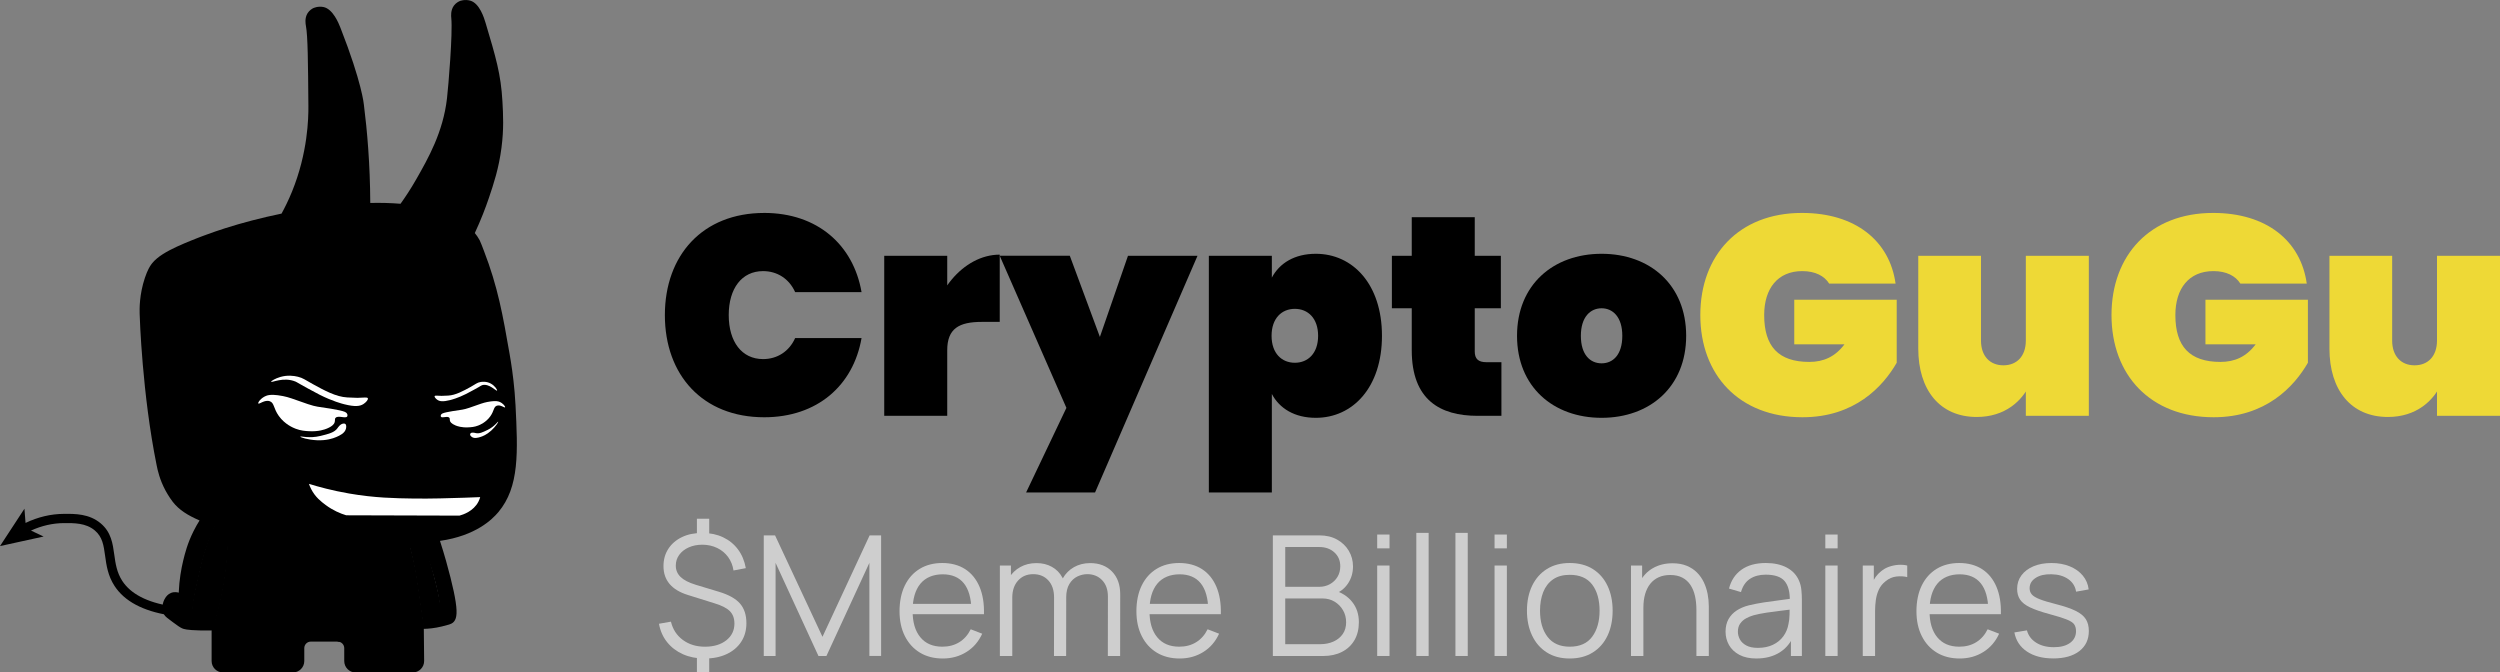 <?xml version="1.0" encoding="UTF-8"?>
<svg xmlns="http://www.w3.org/2000/svg" id="_Слой_1" data-name="Слой 1" viewBox="0 0 2846.49 765.7">
  <rect x="0" y="0" width="2846.49" height="765.7" fill="#808080" stroke="none"/>
  <defs>
    <style>
      .cls-1 {
        fill: #fff;
      }

      .cls-2 {
        fill: #eed936;
      }

      .cls-3 {
        fill: #cecece;
      }
    </style>
  </defs>
  <g>
    <path d="M194.53,690.14l-1.66,10.38c-30.15-4.78-51.16-16-62.45-33.34-7.64-11.72-9.29-23.71-10.73-34.27-1.66-12.03-2.96-21.54-11.77-28.97-10.13-8.52-23.47-8.44-35.24-8.34-12.66,.09-25.2,2.95-37.4,8.51l14.38,6.78L0,621.77l27.83-42.54,1.25,16.17c14.12-6.74,28.73-10.21,43.5-10.31,12.91-.13,29-.21,42.11,10.82,11.91,10.03,13.69,23.01,15.42,35.57,1.37,9.94,2.78,20.21,9.13,29.97,9.61,14.74,28.21,24.4,55.3,28.7Z"></path>
    <g>
      <path d="M259.72,620.08c-1.41,31.76-6.86,60.49-14.08,85.64-.1,.49-.26,1.17-.56,1.94,0,0-.91,2.97-3.44,4.85-5.03,3.74-13.98,1.94-18.53-2.02-8.45-7.34-4.16-25.78,4.39-62.67,2.86-12.31,5.24-20.13,7.39-26.43,3.26-9.52,6.75-17.82,10.01-24.76,1.63,.61,3.28,1.22,4.97,1.85,3.3,1.22,6.72,2.45,10.19,3.68,.03,5.84-.08,11.8-.35,17.91Z"></path>
      <path d="M438.91,765.7h-33.95c-7.21,0-13.01-5.85-13.01-13.03v-14.69c0-4.11-3.34-7.43-7.43-7.43-.01,0-.07,.02-.1,0-.28-.2,.98-2.5,2.46-4.99,15.23,1.22,30.45,2.44,45.68,3.67,2.12,12.16,4.24,24.31,6.35,36.47Z"></path>
      <path d="M498.48,711.51c-1.15,.45-5.29,1.45-9.43,2.08-2.77,.43-5.11,.64-6.79,.74-1.37-9.41-6.01-41.37-6.35-43.74-1.48-10.2-2.7-18.88-5.22-30.76-1.71-8.11-3.41-14.8-4.66-19.48,3.18-.6,6.42-1.24,9.71-1.95,1.95-.41,3.87-.84,5.76-1.27,.32,.24,.71,.58,1.09,1.05,.9,1.13,1.17,2.28,1.24,2.57,1.18,4.7,28.42,85.33,14.65,90.76Z"></path>
      <g>
        <g>
          <path d="M586.92,460.73c-.25-5.05-.56-9.69-.97-14.14-1.6-18.38-3.81-32.69-5.72-43.56-7.73-44.31-13.3-76.19-29.35-117.73-.97-2.53-1.75-4.58-2.4-6.24-1.19-2.99-1.91-4.75-2.35-5.57-1.6-2.89-3.44-5.62-5.5-8.17h0c7.1-15.25,12.27-28.88,16.04-40,5.5-16.28,11.27-33.62,14.32-57.11,2.76-21.28,1.95-37.27,1.07-52.84-1.73-30.96-7.57-50.38-19.17-89.26-1.66-5.59-6.81-22.38-17.47-25.38-6.28-1.78-11.62,.36-11.62,.36-1.26,.51-4.51,1.98-6.93,5.24-4.01,5.41-3.22,12.3-3.04,14.1,1.75,17.73-3.28,77.49-4.88,91.51-4.41,38.58-21.53,68.57-35.04,92.24-6.41,11.24-12.67,20.59-17.86,27.83-11.02-.91-22.59-1.19-34.46-.94-.22-44.6-3.54-82.45-7.28-111.94,0,0-2.04-24.73-26.6-87.33-2.13-5.45-8.68-21.73-19.54-23.83-6.41-1.24-11.55,1.33-11.55,1.33-1.2,.61-4.32,2.36-6.46,5.81-3.54,5.72-2.17,12.53-1.84,14.31,2.17,11.77,2.41,40.9,2.82,91.59,.11,13.38-.66,52.96-18.62,97.08-4.12,10.1-8.36,18.57-11.95,25.12,0,0-.01,0-.02,0-23.05,4.75-45.03,10.53-64.32,16.69-7.56,2.4-14.59,4.85-21.08,7.26,0,0-.01,0-.02,0-4.12,3.46-12.42,11.39-17.38,24.49-4.59,12.15-4.05,22.77-3.41,28.07,11.71,75.22,23.42,150.44,35.13,225.66,.32,4.23,1.2,12.13,4.26,21.45,3.07,9.33,8.32,20.09,17.38,30.01,10.14,11.11,20.85,16.66,25.61,18.86,4.87,2.25,9.19,3.65,12.39,4.52-3.66,.48-12.67,2.18-20.42,9.55-13.22,12.56-11.15,30.56-10.87,32.62-1.35,34.43-2.7,68.86-4.05,103.29h10.5c16.39,0,32.77,0,49.16,.01,7.18,0,13.03-5.85,13.03-13.03v-14.69c0-4.11,3.32-7.43,7.43-7.43h75.25c.04,1.86,.1,4.88,.12,8.65,.13,12.63-.19,16.44,2.04,21.1,.69,1.41,1.83,3.34,3.79,5.4h34.8c7.24,0,13.1-5.92,13.03-13.15l-.37-36.51c4.83-.1,12.13-.64,20.73-2.77,6.89-1.71,10.33-2.55,12.41-4.31,3.79-3.19,5.35-8.99,3.14-23.58-1.04-7.01-2.95-16.05-5.92-27.84-2.75-10.93-6.61-25.14-11.96-41.68,40.87-5.82,59.51-24.5,66.5-32.77,24.12-28.76,22.19-68.34,19.49-122.35Zm-89.53,247.3c-1.72,.84-7.02,1.66-8.71,1.92-2.56,.39-4.72,.59-6.27,.68-1.26-8.69-5.55-38.22-5.87-40.41-1.37-9.42-2.5-17.44-4.82-28.42-1.58-7.5-3.15-13.68-4.3-18,2.94-.55,5.94-1.14,8.97-1.8,1.8-.38,3.57-.77,5.32-1.17,.33,.81,.83,2.07,1.44,3.6,15.94,40.57,22.66,79.48,14.24,83.6Z"></path>
          <path d="M343.6,329.89c-4.81,1.98-10.05,3.87-15.74,5.54-15.56,4.58-29.78,6.15-41.45,6.43,0,0-13.71,1.64-22.6-3.46,0,0-7.05-4.04-9.98-12.28-4.86-13.65,12.98-36.82,43.89-56.52-.66,3.24-1.34,8-1.11,13.74,.22,5.42,.8,16.63,8.42,27.7,2.38,3.46,8.63,12.27,20.62,16.63,7.47,2.72,14.12,2.59,17.96,2.21Z"></path>
          <path d="M379.37,63.99c-4.55-16.72-9.52-30.31-13.28-39.75,4.21,12.15,9.5,29.41,13.63,50.54,2.24,11.48,10.7,57.6,3.32,119.69-1.98,16.71-4.52,29.65-7.3,39.8-1.64,6.05-3.37,11.11-5.09,15.39-3.74,9.29-7.51,14.9-10.56,18.94-8.14,10.81-16.96,18.09-23.27,22.61,6.41-11.95,13.07-26.04,19.07-42.14,1.54-4.14,3.04-8.41,4.48-12.81,3.54-10.82,6.74-22.43,9.36-34.8,16.18-76.44,1.78-140.93-9.46-176.52-.67-2.11-3.36-2.7-4.86-1.08l-.04,.04c-.59,.64-.85,1.52-.73,2.38,4.98,34.07,5.11,62.71,4.12,83.41-1.75,36.38-4.36,81.2-29.59,129-.56,1.05-1.11,2.09-1.68,3.12-1.12,2.06-2.26,4.06-3.39,6-7.87,13.46-15.88,24.07-22.23,31.74-.96,1.16-1.4,2.67-1.14,4.15,.91,5.28,2.29,9.7,3.63,13.17,2.53,6.56,5.4,14.02,12.63,19.95,3.75,3.07,7.6,4.85,10.69,5.91,1.5,.52,3.14,.27,4.47-.6,5.17-3.39,11.84-8.36,18.64-15.28,6.19-6.31,19.2-21.07,29.25-56.8,1.43-5.12,2.82-10.67,4.1-16.69h0c.9-4.2,1.75-8.63,2.56-13.29,12.35-71.82-.12-129.55-7.33-156.07Zm-23.59,128.81c1.04-3.73,4.52-16.2,5.65-15.96,1.11,.23-.13,12.73-2.99,24.6-2.81,11.64-7.47,23.91-8.65,23.6-1.37-.36,2-17.98,5.99-32.25Z"></path>
          <path d="M358.45,201.45c-2.81,11.64-7.47,23.91-8.65,23.6-1.37-.36,2-17.98,5.99-32.25,1.04-3.73,4.52-16.2,5.65-15.96,1.11,.23-.13,12.73-2.99,24.6Z"></path>
          <path d="M397.67,198.79c-1.86-.16,.31-23.45-1-52.53-.1-2.24-.42-8.88,.33-8.98,.55-.07,1.43,3.41,1.75,4.64,3.44,13.57,1.46,57.08-1.08,56.88Z"></path>
        </g>
        <g>
          <path d="M483.89,319.45c-3.9,1.29-9.41,2.91-16.15,4.2-10.75,2.06-23.56,4.51-37.69,.79-7.45-1.96-19.71-5.19-23.61-13.3-6-12.49,8.19-35.75,36.79-55.62-.92,3.17-2,7.86-2.26,13.6-.24,5.42-.59,16.64,6.07,28.31,2.08,3.65,7.56,12.95,19.14,18.3,7.21,3.34,13.85,3.77,17.7,3.71Z"></path>
          <path d="M541.88,57.49c-3.13-17.04-6.94-31-9.9-40.73,3.18,12.47,7,30.1,9.34,51.5,1.27,11.63,5.82,58.3-6.75,119.55-6.14,29.92-13.08,47.34-19.26,58.24-3.64,6.43-7.02,10.59-9.82,13.71-.74,.82-1.47,1.62-2.21,2.39-8.32,8.74-16.75,14.53-22.88,18.18,4.47-6.88,9.09-14.52,13.67-22.93,2.85-5.22,5.68-10.73,8.44-16.54,6.69-14.04,12.99-29.78,18.23-47.2,22.55-74.81,13.61-140.28,5.41-176.69-.49-2.16-3.12-2.97-4.75-1.48l-.04,.04c-.64,.59-.98,1.44-.93,2.31,2.1,34.36-.17,62.91-2.9,83.46-4.8,36.11-11.17,80.54-40.32,126.06-1.44,2.25-2.89,4.42-4.33,6.52-2.22,3.22-4.44,6.26-6.63,9.14-7.17,9.43-14.04,17.01-19.69,22.76-1.05,1.07-1.62,2.54-1.49,4.03,.46,5.34,1.46,9.86,2.5,13.43,1.97,6.75,4.2,14.43,10.91,20.94,3.48,3.37,7.16,5.48,10.15,6.79,1.46,.64,3.12,.53,4.52-.22,5.43-2.94,12.5-7.33,19.86-13.67,4.73-4.07,13.21-12.06,22.36-28.67,2.78-5.04,5.62-10.88,8.45-17.64,4.23-10.15,8.42-22.38,12.26-37.14,18.35-70.52,10.76-129.1,5.81-156.14Zm-34.33,126.37c1.35-3.63,5.87-15.76,6.98-15.42,1.08,.33-1.2,12.67-5.05,24.26-3.77,11.37-9.45,23.21-10.59,22.79-1.34-.48,3.5-17.74,8.67-31.63Z"></path>
          <path d="M509.47,192.71c-3.77,11.37-9.45,23.21-10.59,22.79-1.34-.48,3.5-17.74,8.67-31.63,1.35-3.63,5.87-15.76,6.98-15.42,1.08,.33-1.2,12.67-5.05,24.26Z"></path>
          <path d="M548.79,193.35c-1.85-.31,2.27-23.33,3.42-52.43,.09-2.23,.33-8.88,1.08-8.91,.55-.02,1.14,3.51,1.34,4.76,2.3,13.82-3.33,57-5.85,56.59Z"></path>
        </g>
      </g>
      <path d="M286.72,605.53l-.33-.3c-6.93-6.31-21.49-25.8-27.88-51.07-5.68-22.42-21.52-115.01-37.28-243.63-1.29-10.51,.91-21.16,6.26-30.31,2.55-4.36,5.09-8.71,7.64-13.07h0c-1.17,.41-2.47,.89-3.88,1.43-.27,.1-.55,.2-.83,.3-.53,.2-1.08,.41-1.64,.62-.08,.03-.17,.06-.26,.1-.3,.12-.62,.24-.93,.36-.65,.25-1.3,.51-1.94,.75-.33,.13-.67,.25-1.01,.39-.15,.06-.3,.12-.46,.18-1.86,.73-3.83,1.51-5.9,2.35-5.48,2.23-10.41,4.23-16.66,7.12-.03,.01-.07,.03-.1,.05-.19,.08-.38,.17-.57,.26,0,0,0,0-.01,0-10.54,4.93-21.45,10.91-27.67,18.63-.49,.61-.89,1.16-1.24,1.64-1.4,1.98-4.04,6.05-7.01,14.86-6.45,19.1-6.18,35.82-6.03,40.98,.12,4.39,2.87,91.35,19.38,172.7,1.11,5.47,3.41,16.4,10.24,29,0,0,3.68,6.79,8.03,12.44,7.24,9.41,17.38,15.55,30.57,21.28-2.12,3.37-4.49,7.45-6.86,12.19-6.95,13.94-9.83,25.55-11.75,33.47-2.27,9.36-4.5,21.77-5.1,36.57-1.24-.38-4.75-1.27-8.65,.22-3.72,1.43-5.62,4.21-6.65,5.76-3.54,5.34-4.54,13.35-1.11,19.29,1.19,2.05,3.97,4.1,9.53,8.19,5.39,3.97,8.08,5.96,10.76,7.16,1.83,.82,5.23,2.02,20.04,2.37,5.42,.13,10.03,.08,13.52,0v34.84c0,7.19,5.83,13.02,13.02,13.02h30.31c-.18-.13-.51-.39-.88-.77-2.69-2.7-2.44-6.86-2.59-8.24-3.96-34.68,2.7-93.38,2.7-93.38,1.31-11.6,2.27-20.28,8.86-28.82,6.05-7.84,13.94-11.8,19.28-13.83,.11-.04,.22-.08,.33-.13l-.14-.05c-9.29-3.23-17.83-8.31-25.1-14.94Zm-27.95,16.31c-1.34,30.29-6.54,57.68-13.42,81.67-.17,.59-.34,1.2-.52,1.79,0,.02-.01,.04-.01,.06-.59,1.6-1.57,3.37-3.28,4.63-4.79,3.57-13.33,1.85-17.67-1.92-8.05-7-3.97-24.58,4.19-59.76,2.73-11.74,5-19.2,7.05-25.2,3.11-9.08,6.43-16.99,9.55-23.61,1.55,.58,3.13,1.17,4.74,1.76,3.14,1.16,6.4,2.34,9.72,3.51,.03,5.56-.07,11.25-.33,17.08Z"></path>
    </g>
    <g>
      <path class="cls-1" d="M418.81,453.44c-.7-1.46-4.38-.58-11.9-.46,0,0-1.88,.03-11.44-.46-12.86-.65-26.26-8.02-39.13-15.1-9.36-5.15-11.18-6.99-17.16-8.47-4.76-1.18-11.96-2.07-19.91,.23-5.76,1.66-10.81,4.68-10.53,5.49,.46,1.32,14.05-5.87,27.69-.23,.98,.41,.82,.4,6.18,3.43,1.46,.83,13.86,7.82,21.51,11.67,14.56,7.33,25.58,10.17,27.92,10.75,12.37,3.1,17.78,2.28,21.74-.23,2.97-1.89,5.75-5.13,5.03-6.64Z"></path>
      <path class="cls-1" d="M395.32,474.15c.57-.93,.18-2.28,.15-2.4-.48-1.63-2.14-2.45-2.75-2.75-4.75-2.33-27.13-5.35-31.12-5.95-5.61-.85-13.58-3.69-29.52-9.38-.96-.34-7.24-2.59-15.79-3.66-7.72-.97-11.01-.2-13.27,.69-5.84,2.28-9.67,7.59-8.92,8.7,.89,1.31,7.24-4.63,13.08-2.55,5.23,1.86,4.02,7.99,10.26,16.73,6.91,9.68,16.53,13.54,19.11,14.54,6.08,2.35,11.11,2.62,15.44,2.85,10.73,.57,17.58-1.91,20.25-3.01,6.85-2.82,8.21-5.67,8.59-6.6,1.09-2.69-.07-4.11,1.23-5.56,2.96-3.31,11.54,1.19,13.27-1.65Z"></path>
      <path class="cls-1" d="M390.94,482.28c1.39-.16,2.06,.31,2.24,.45,1.72,1.32,.83,4.94,.69,5.49-1.3,5.1-7.14,7.72-10.98,9.38-3.91,1.69-11.1,4.12-21.97,3.66-10.38-.44-19.12-3.31-18.99-4.12,.13-.86,10.05,2.41,23.06-.81,9.42-2.33,15.75-3.87,19.27-8.8,.8-1.13,3.19-4.85,6.69-5.25Z"></path>
      <path class="cls-1" d="M494.89,451.02c.46-.96,2.88-.38,7.82-.3,0,0,1.23,.02,7.52-.3,8.45-.43,17.26-5.27,25.72-9.93,5.72-3.14,7.18-4.9,11.28-5.57,1.54-.25,6.54-.98,11.62,1.81,4.84,2.66,7.67,7.38,7.09,8.01-.88,.96-8.94-8.46-16.9-6.21-1.15,.33-1.45,.78-4.06,2.26-.96,.54-9.11,5.14-14.14,7.67-9.57,4.82-16.81,6.68-18.35,7.07-8.13,2.04-11.69,1.5-14.29-.15-1.95-1.24-3.78-3.37-3.31-4.36Z"></path>
      <path class="cls-1" d="M502.04,474.42c-.41-.67-.13-1.64-.11-1.73,.35-1.18,1.55-1.77,1.98-1.98,3.43-1.68,19.59-3.86,22.46-4.29,4.05-.61,9.8-2.67,21.31-6.77,.69-.25,5.22-1.87,11.4-2.64,5.57-.7,7.94-.14,9.58,.5,4.21,1.64,6.98,5.48,6.44,6.28-.64,.94-5.22-3.34-9.44-1.84-3.77,1.35-2.9,5.77-7.41,12.08-4.99,6.99-11.93,9.78-13.79,10.5-4.39,1.7-8.02,1.89-11.15,2.06-7.74,.41-12.69-1.38-14.61-2.17-4.94-2.04-5.92-4.09-6.2-4.77-.79-1.94,.05-2.96-.88-4.01-2.14-2.39-8.33,.86-9.58-1.19Z"></path>
      <path class="cls-1" d="M535.83,493.37c-.11,.11-.48,.5-.57,1.09-.21,1.44,1.51,2.73,1.97,3.06,2.8,2.03,6.86,.89,9.49,.11,2.69-.79,7.34-2.59,12.63-7.4,5.05-4.59,8.26-9.72,7.85-10.07-.43-.38-4.06,5.44-11.98,9.3-5.78,2.81-9.36,4.54-13.43,3.67-1.28-.27-4.54-1.22-5.96,.24Z"></path>
      <path class="cls-1" d="M546.72,566.02c-4.39,.19-10.71,.44-18.31,.69-16.32,.53-37.77,1.22-57.89,.92-20.55-.31-43.77-.66-72.99-5.72-19.29-3.34-34.98-7.65-45.76-10.98,.5,1.49,1.3,3.58,2.52,5.95,4.7,9.18,11.42,14.31,16.48,18.08,8.34,6.22,16.72,9.72,23.42,11.75,42.99,.13,85.99,.25,128.98,.38,4.19-1.15,15.86-4.95,21.51-15.79,.93-1.78,1.59-3.55,2.06-5.26Z"></path>
    </g>
  </g>
  <g>
    <g>
      <path d="M870.11,242.44c60.43,0,101.47,36.19,110.84,90.15h-75.61c-6.79-15.18-20.36-23.9-36.51-23.9-24.24,0-39.1,19.71-39.1,50.08s14.86,50.09,39.1,50.09c16.16,0,29.73-8.73,36.51-23.91h75.61c-9.37,53.96-50.41,90.15-110.84,90.15-70.11,0-113.09-48.14-113.09-116.32s42.98-116.32,113.09-116.32Z"></path>
      <path d="M1006.78,291.22h71.73v182.24h-71.73v-182.24Zm53.97,88.21c0-44.26,35.54-89.5,77.54-89.5v76.58h-20.36c-25.85,0-39.42,7.43-39.42,32.31l-17.76-19.39Z"></path>
      <path d="M1284.32,291.22h79.17l-116.65,269.48h-78.51l45.88-96.29-75.93-173.19h79.8l34.25,92.42,31.99-92.42Z"></path>
      <path d="M1498.21,288.96c42,0,75.29,34.57,75.29,93.39s-33.29,93.38-75.29,93.38c-24.24,0-41.36-10.66-50.09-27.14v112.12h-71.73V291.22h71.73v24.88c8.73-16.48,25.85-27.14,50.09-27.14Zm-23.9,62.69c-14.87,0-26.5,10.66-26.5,30.7s11.63,30.69,26.5,30.69,26.49-10.66,26.49-30.69-11.63-30.7-26.49-30.7Z"></path>
      <path d="M1584.79,351v-59.78h124.08v59.78h-124.08Zm22.62-103.72h71.73v152.83c0,8.4,3.88,12.28,13.25,12.28h17.12v61.07h-27.13c-42.66,0-74.97-18.1-74.97-74.64V247.28Z"></path>
      <path d="M1727.28,382.35c0-58.16,41.36-93.39,96.29-93.39s96.29,35.22,96.29,93.39-41.36,93.38-96.29,93.38-96.29-35.22-96.29-93.38Zm119.87,0c0-21.65-10.99-31.35-23.58-31.35s-23.6,9.7-23.6,31.35,10.67,31.34,23.6,31.34,23.58-9.69,23.58-31.34Z"></path>
      <path class="cls-2" d="M2082.68,322.89c-5.49-8.73-15.83-14.21-30.69-14.21-27.79,0-43.3,19.71-43.3,50.08,0,35.54,16.16,53.32,51.37,53.32,16.16,0,29.41-5.82,40.07-20.04h-57.19v-50.73h116.65v71.73c-15.83,27.47-48.14,62.04-107.28,62.04-72.06,0-116.33-48.14-116.33-116.32s43.94-116.32,115.69-116.32c60.74,0,99.84,31.66,106.62,80.46h-75.61Z"></path>
      <path class="cls-2" d="M2255.55,387.83c0,17.45,10.01,28.12,25.52,28.12s25.52-10.66,25.52-28.12l4.85,49.12c-8.73,19.39-28.43,37.81-60.75,37.81-42,0-66.56-30.7-66.56-77.87v-105.66h71.42v96.61Zm122.78,85.63h-71.73v-182.24h71.73v182.24Z"></path>
      <path class="cls-2" d="M2550.85,322.89c-5.49-8.73-15.83-14.21-30.69-14.21-27.79,0-43.3,19.71-43.3,50.08,0,35.54,16.16,53.32,51.37,53.32,16.16,0,29.41-5.82,40.07-20.04h-57.19v-50.73h116.65v71.73c-15.83,27.47-48.14,62.04-107.28,62.04-72.06,0-116.33-48.14-116.33-116.32s43.94-116.32,115.69-116.32c60.74,0,99.84,31.66,106.62,80.46h-75.61Z"></path>
      <path class="cls-2" d="M2723.71,387.83c0,17.45,10.01,28.12,25.52,28.12s25.52-10.66,25.52-28.12l4.85,49.12c-8.73,19.39-28.44,37.81-60.75,37.81-42,0-66.56-30.7-66.56-77.87v-105.66h71.42v96.61Zm122.78,85.63h-71.73v-182.24h71.73v182.24Z"></path>
    </g>
    <g>
      <path class="cls-3" d="M802.18,749.77c-9.09,0-17.28-1.62-24.56-4.86-7.28-3.24-13.29-7.82-18.03-13.73-4.74-5.91-7.84-12.91-9.3-20.98l13.64-2.38c2.1,8.77,6.63,15.72,13.59,20.84,6.96,5.12,15.37,7.68,25.22,7.68s18.06-2.43,24.22-7.3c6.17-4.86,9.25-11.24,9.25-19.12,0-5.85-1.72-10.52-5.15-14.02-3.43-3.5-9.25-6.48-17.45-8.96l-30.52-9.54c-18.44-5.79-27.66-16.72-27.66-32.81,0-7.5,1.86-14.1,5.58-19.79,3.72-5.69,8.9-10.12,15.55-13.3,6.64-3.18,14.42-4.74,23.32-4.67,8.71,0,16.51,1.64,23.41,4.91,6.9,3.27,12.57,7.9,17.02,13.88,4.45,5.98,7.41,13.07,8.87,21.27l-14.02,2.67c-.89-5.85-2.94-10.97-6.15-15.35-3.21-4.39-7.33-7.8-12.35-10.25-5.02-2.45-10.62-3.7-16.79-3.77-5.85,0-11.06,1.02-15.64,3.05-4.58,2.03-8.19,4.85-10.82,8.44-2.64,3.59-3.96,7.71-3.96,12.35,0,5.09,1.83,9.39,5.48,12.92,3.66,3.53,9.46,6.5,17.41,8.92l26.23,7.92c11.06,3.31,19.04,7.76,23.94,13.35,4.9,5.59,7.34,13.07,7.34,22.41,0,8.07-1.97,15.13-5.91,21.17-3.94,6.04-9.49,10.73-16.64,14.07-7.15,3.34-15.53,5.01-25.13,5.01Zm-8.68-137.33v-21.84h14.02v21.84h-14.02Zm0,153.26v-21.74h14.02v21.74h-14.02Z"></path>
      <path class="cls-3" d="M869.61,746.91v-137.33h12.87l53.98,115.49,53.69-115.49h13.07v137.24h-13.35v-105.95l-48.92,106.05h-9.06l-48.83-106.05v106.05h-13.45Z"></path>
      <path class="cls-3" d="M1073.5,749.77c-10.05,0-18.74-2.23-26.08-6.68-7.34-4.45-13.05-10.71-17.12-18.79-4.07-8.07-6.1-17.55-6.1-28.42s2-20.98,6.01-29.18c4.01-8.2,9.65-14.53,16.93-18.98,7.28-4.45,15.88-6.68,25.8-6.68s18.85,2.34,26.04,7.01c7.18,4.67,12.62,11.37,16.31,20.07,3.69,8.71,5.37,19.11,5.05,31.18h-14.31v-4.96c-.25-13.35-3.13-23.43-8.63-30.23-5.5-6.8-13.53-10.2-24.08-10.2s-19.54,3.59-25.42,10.78c-5.88,7.19-8.82,17.42-8.82,30.71s2.94,23.03,8.82,30.18c5.88,7.15,14.22,10.73,25.03,10.73,7.37,0,13.81-1.7,19.31-5.1,5.5-3.4,9.84-8.31,13.02-14.73l13.07,5.05c-4.07,8.96-10.06,15.91-17.98,20.84-7.92,4.93-16.86,7.39-26.85,7.39Zm-39.39-50.45v-11.73h78.68v11.73h-78.68Z"></path>
      <path class="cls-3" d="M1138.45,746.91v-103h12.59v25.37h1.53v77.63h-14.11Zm61.61,0l.1-66.66c0-8.2-2.18-14.67-6.53-19.41-4.36-4.74-10.09-7.1-17.21-7.1s-12.87,2.43-17.26,7.3c-4.39,4.86-6.58,11.33-6.58,19.41l-8.39-4.58c0-6.61,1.56-12.54,4.67-17.79,3.11-5.25,7.38-9.38,12.78-12.4,5.4-3.02,11.54-4.53,18.41-4.53s12.38,1.4,17.5,4.2c5.12,2.8,9.14,6.87,12.06,12.21,2.92,5.34,4.39,11.83,4.39,19.45l-.1,69.91h-13.83Zm61.32,0l.09-67.62c0-7.95-2.21-14.19-6.63-18.74-4.42-4.54-10.03-6.82-16.83-6.82-3.88,0-7.66,.89-11.35,2.67-3.69,1.78-6.72,4.64-9.11,8.58-2.38,3.94-3.58,9.09-3.58,15.45l-8.3-2.38c-.19-7.38,1.25-13.83,4.34-19.36,3.08-5.53,7.34-9.84,12.78-12.92,5.44-3.08,11.59-4.63,18.45-4.63,10.36,0,18.66,3.19,24.89,9.58,6.23,6.39,9.35,15.02,9.35,25.89l-.1,70.29h-14.02Z"></path>
      <path class="cls-3" d="M1343.21,749.77c-10.05,0-18.74-2.23-26.08-6.68-7.34-4.45-13.05-10.71-17.12-18.79-4.07-8.07-6.1-17.55-6.1-28.42s2-20.98,6.01-29.18c4.01-8.2,9.65-14.53,16.93-18.98,7.28-4.45,15.88-6.68,25.8-6.68s18.85,2.34,26.04,7.01c7.18,4.67,12.62,11.37,16.31,20.07,3.69,8.71,5.37,19.11,5.05,31.18h-14.31v-4.96c-.25-13.35-3.13-23.43-8.63-30.23-5.5-6.8-13.53-10.2-24.08-10.2s-19.54,3.59-25.42,10.78c-5.88,7.19-8.82,17.42-8.82,30.71s2.94,23.03,8.82,30.18c5.88,7.15,14.22,10.73,25.03,10.73,7.37,0,13.81-1.7,19.31-5.1s9.84-8.31,13.02-14.73l13.07,5.05c-4.07,8.96-10.06,15.91-17.98,20.84-7.92,4.93-16.86,7.39-26.85,7.39Zm-39.39-50.45v-11.73h78.68v11.73h-78.68Z"></path>
      <path class="cls-3" d="M1449.26,746.91v-137.33h53.02c7.69,0,14.4,1.59,20.12,4.77,5.72,3.18,10.17,7.45,13.35,12.83,3.18,5.37,4.77,11.3,4.77,17.79,0,7.38-1.97,13.94-5.91,19.69-3.94,5.75-9.22,9.74-15.83,11.97l-.19-4.67c8.9,2.54,15.9,6.99,20.98,13.35,5.09,6.36,7.63,14.05,7.63,23.08,0,7.95-1.69,14.8-5.05,20.55-3.37,5.75-8.11,10.19-14.21,13.3-6.1,3.12-13.19,4.67-21.27,4.67h-57.41Zm14.11-78.77h38.81c4.39,0,8.39-1,12.02-3,3.62-2,6.5-4.75,8.63-8.25,2.13-3.5,3.2-7.53,3.2-12.11,0-6.48-2.24-11.76-6.72-15.83-4.48-4.07-10.19-6.1-17.12-6.1h-38.81v45.3Zm0,65.33h39.86c5.59,0,10.62-1,15.07-3,4.45-2,7.96-4.85,10.54-8.54,2.57-3.69,3.86-8.14,3.86-13.35s-1.18-9.66-3.53-13.73c-2.35-4.07-5.55-7.33-9.58-9.78-4.04-2.45-8.63-3.67-13.78-3.67h-42.44v52.07Z"></path>
      <path class="cls-3" d="M1568.08,624.36v-15.74h14.02v15.74h-14.02Zm0,122.55v-103h14.02v103h-14.02Z"></path>
      <path class="cls-3" d="M1612.62,746.91v-140.19h14.02v140.19h-14.02Z"></path>
      <path class="cls-3" d="M1657.15,746.91v-140.19h14.02v140.19h-14.02Z"></path>
      <path class="cls-3" d="M1701.69,624.36v-15.74h14.02v15.74h-14.02Zm0,122.55v-103h14.02v103h-14.02Z"></path>
      <path class="cls-3" d="M1787.33,749.77c-10.24,0-18.98-2.32-26.23-6.96-7.25-4.64-12.81-11.06-16.69-19.27-3.88-8.2-5.82-17.61-5.82-28.23s1.97-20.28,5.91-28.42c3.94-8.14,9.55-14.48,16.83-19.03,7.28-4.55,15.94-6.82,25.99-6.82s19.09,2.31,26.37,6.91c7.28,4.61,12.84,11,16.69,19.17,3.84,8.17,5.77,17.57,5.77,28.18s-1.94,20.3-5.82,28.47c-3.88,8.17-9.47,14.54-16.78,19.12-7.31,4.58-16.06,6.87-26.23,6.87Zm0-13.45c11.44,0,19.96-3.8,25.56-11.4,5.59-7.6,8.39-17.47,8.39-29.61s-2.81-22.38-8.44-29.76c-5.63-7.37-14.13-11.06-25.51-11.06-7.69,0-14.04,1.73-19.03,5.2-4.99,3.47-8.71,8.27-11.16,14.4-2.45,6.14-3.67,13.21-3.67,21.22,0,12.4,2.86,22.33,8.58,29.8,5.72,7.47,14.15,11.21,25.27,11.21Z"></path>
      <path class="cls-3" d="M1857.04,746.91v-103h12.68v25.37h1.43v77.63h-14.11Zm74.48,0v-52.55c0-5.72-.54-10.98-1.62-15.78-1.08-4.8-2.81-9-5.2-12.59-2.38-3.59-5.47-6.37-9.25-8.34-3.78-1.97-8.38-2.96-13.78-2.96-4.96,0-9.33,.86-13.11,2.58-3.78,1.72-6.96,4.18-9.54,7.39-2.57,3.21-4.53,7.1-5.86,11.68-1.34,4.58-2,9.79-2,15.64l-9.92-2.19c0-10.55,1.84-19.42,5.53-26.61,3.69-7.18,8.77-12.62,15.26-16.31,6.48-3.69,13.92-5.53,22.32-5.53,6.17,0,11.55,.95,16.16,2.86,4.61,1.91,8.52,4.48,11.73,7.72,3.21,3.24,5.8,6.95,7.77,11.11,1.97,4.17,3.4,8.58,4.29,13.26,.89,4.67,1.34,9.33,1.34,13.97v56.65h-14.11Z"></path>
      <path class="cls-3" d="M1999.9,749.77c-7.76,0-14.26-1.4-19.5-4.2-5.24-2.8-9.17-6.52-11.78-11.16-2.61-4.64-3.91-9.69-3.91-15.16s1.13-10.38,3.39-14.35c2.26-3.97,5.34-7.23,9.25-9.78,3.91-2.54,8.44-4.48,13.59-5.82,5.21-1.27,10.98-2.4,17.31-3.39,6.32-.98,12.52-1.84,18.6-2.57,6.07-.73,11.4-1.45,15.97-2.15l-4.96,3.05c.19-10.17-1.78-17.71-5.91-22.6-4.13-4.9-11.32-7.34-21.55-7.34-7.06,0-13.02,1.59-17.88,4.77-4.86,3.18-8.28,8.2-10.25,15.07l-13.64-4.01c2.35-9.22,7.09-16.37,14.21-21.46,7.12-5.09,16.37-7.63,27.75-7.63,9.41,0,17.41,1.76,23.99,5.29,6.58,3.53,11.24,8.63,13.97,15.31,1.27,2.99,2.1,6.33,2.48,10.01,.38,3.69,.57,7.44,.57,11.25v63.99h-12.49v-25.84l3.62,1.53c-3.5,8.84-8.93,15.58-16.31,20.22-7.38,4.64-16.21,6.96-26.51,6.96Zm1.62-12.11c6.55,0,12.27-1.18,17.17-3.53,4.9-2.35,8.84-5.58,11.83-9.68,2.99-4.1,4.93-8.73,5.82-13.88,.76-3.3,1.18-6.94,1.24-10.92,.06-3.97,.1-6.95,.1-8.92l5.34,2.77c-4.77,.64-9.93,1.27-15.5,1.91-5.56,.64-11.03,1.37-16.4,2.19-5.37,.83-10.22,1.81-14.54,2.96-2.93,.83-5.75,1.99-8.49,3.48-2.73,1.49-4.98,3.48-6.72,5.96-1.75,2.48-2.62,5.56-2.62,9.25,0,2.99,.75,5.88,2.24,8.68,1.49,2.8,3.91,5.12,7.25,6.96,3.34,1.85,7.77,2.77,13.3,2.77Z"></path>
      <path class="cls-3" d="M2078.3,624.36v-15.74h14.02v15.74h-14.02Zm0,122.55v-103h14.02v103h-14.02Z"></path>
      <path class="cls-3" d="M2120.93,746.91v-103h12.59v24.8l-2.48-3.24c1.14-3.05,2.64-5.86,4.48-8.44,1.84-2.58,3.85-4.69,6.01-6.34,2.67-2.35,5.78-4.15,9.35-5.39,3.56-1.24,7.15-1.97,10.78-2.19,3.62-.22,6.93,.05,9.92,.81v13.16c-3.75-.95-7.85-1.18-12.3-.67-4.45,.51-8.55,2.29-12.3,5.34-3.43,2.67-6.01,5.86-7.72,9.58-1.72,3.72-2.86,7.66-3.43,11.83-.57,4.17-.86,8.28-.86,12.35v51.4h-14.02Z"></path>
      <path class="cls-3" d="M2231.36,749.77c-10.05,0-18.74-2.23-26.08-6.68-7.34-4.45-13.05-10.71-17.12-18.79-4.07-8.07-6.1-17.55-6.1-28.42s2-20.98,6.01-29.18c4.01-8.2,9.65-14.53,16.93-18.98,7.28-4.45,15.88-6.68,25.8-6.68s18.85,2.34,26.04,7.01c7.18,4.67,12.62,11.37,16.31,20.07,3.69,8.71,5.37,19.11,5.05,31.18h-14.31v-4.96c-.25-13.35-3.13-23.43-8.63-30.23-5.5-6.8-13.53-10.2-24.08-10.2s-19.54,3.59-25.42,10.78c-5.88,7.19-8.82,17.42-8.82,30.71s2.94,23.03,8.82,30.18c5.88,7.15,14.22,10.73,25.03,10.73,7.37,0,13.81-1.7,19.31-5.1,5.5-3.4,9.84-8.31,13.02-14.73l13.07,5.05c-4.07,8.96-10.06,15.91-17.98,20.84-7.92,4.93-16.86,7.39-26.85,7.39Zm-39.39-50.45v-11.73h78.68v11.73h-78.68Z"></path>
      <path class="cls-3" d="M2337.7,749.67c-12.08,0-22.02-2.61-29.8-7.82-7.79-5.21-12.57-12.46-14.35-21.75l14.31-2.38c1.53,5.85,5.01,10.51,10.44,13.97,5.44,3.47,12.16,5.2,20.17,5.2s13.99-1.64,18.5-4.91c4.51-3.27,6.77-7.74,6.77-13.4,0-3.18-.72-5.77-2.15-7.77-1.43-2-4.34-3.86-8.73-5.58-4.39-1.72-10.94-3.75-19.65-6.1-9.35-2.54-16.66-5.09-21.93-7.63-5.28-2.54-9.03-5.48-11.25-8.82-2.23-3.34-3.34-7.42-3.34-12.25,0-5.85,1.65-10.98,4.96-15.4,3.3-4.42,7.88-7.85,13.73-10.3,5.85-2.45,12.65-3.67,20.41-3.67s14.7,1.26,20.84,3.77c6.14,2.51,11.08,6.02,14.83,10.54,3.75,4.51,5.98,9.76,6.68,15.73l-14.31,2.58c-.95-6.04-3.96-10.82-9.01-14.35-5.06-3.53-11.46-5.36-19.22-5.48-7.31-.19-13.26,1.19-17.83,4.15-4.58,2.96-6.87,6.88-6.87,11.78,0,2.74,.83,5.07,2.48,7.01,1.65,1.94,4.66,3.77,9.01,5.48,4.35,1.72,10.57,3.59,18.65,5.63,9.47,2.42,16.91,4.96,22.32,7.63,5.4,2.67,9.25,5.82,11.54,9.44,2.29,3.62,3.43,8.11,3.43,13.45,0,9.73-3.61,17.37-10.82,22.94-7.22,5.56-17.15,8.34-29.8,8.34Z"></path>
    </g>
  </g>
</svg>
